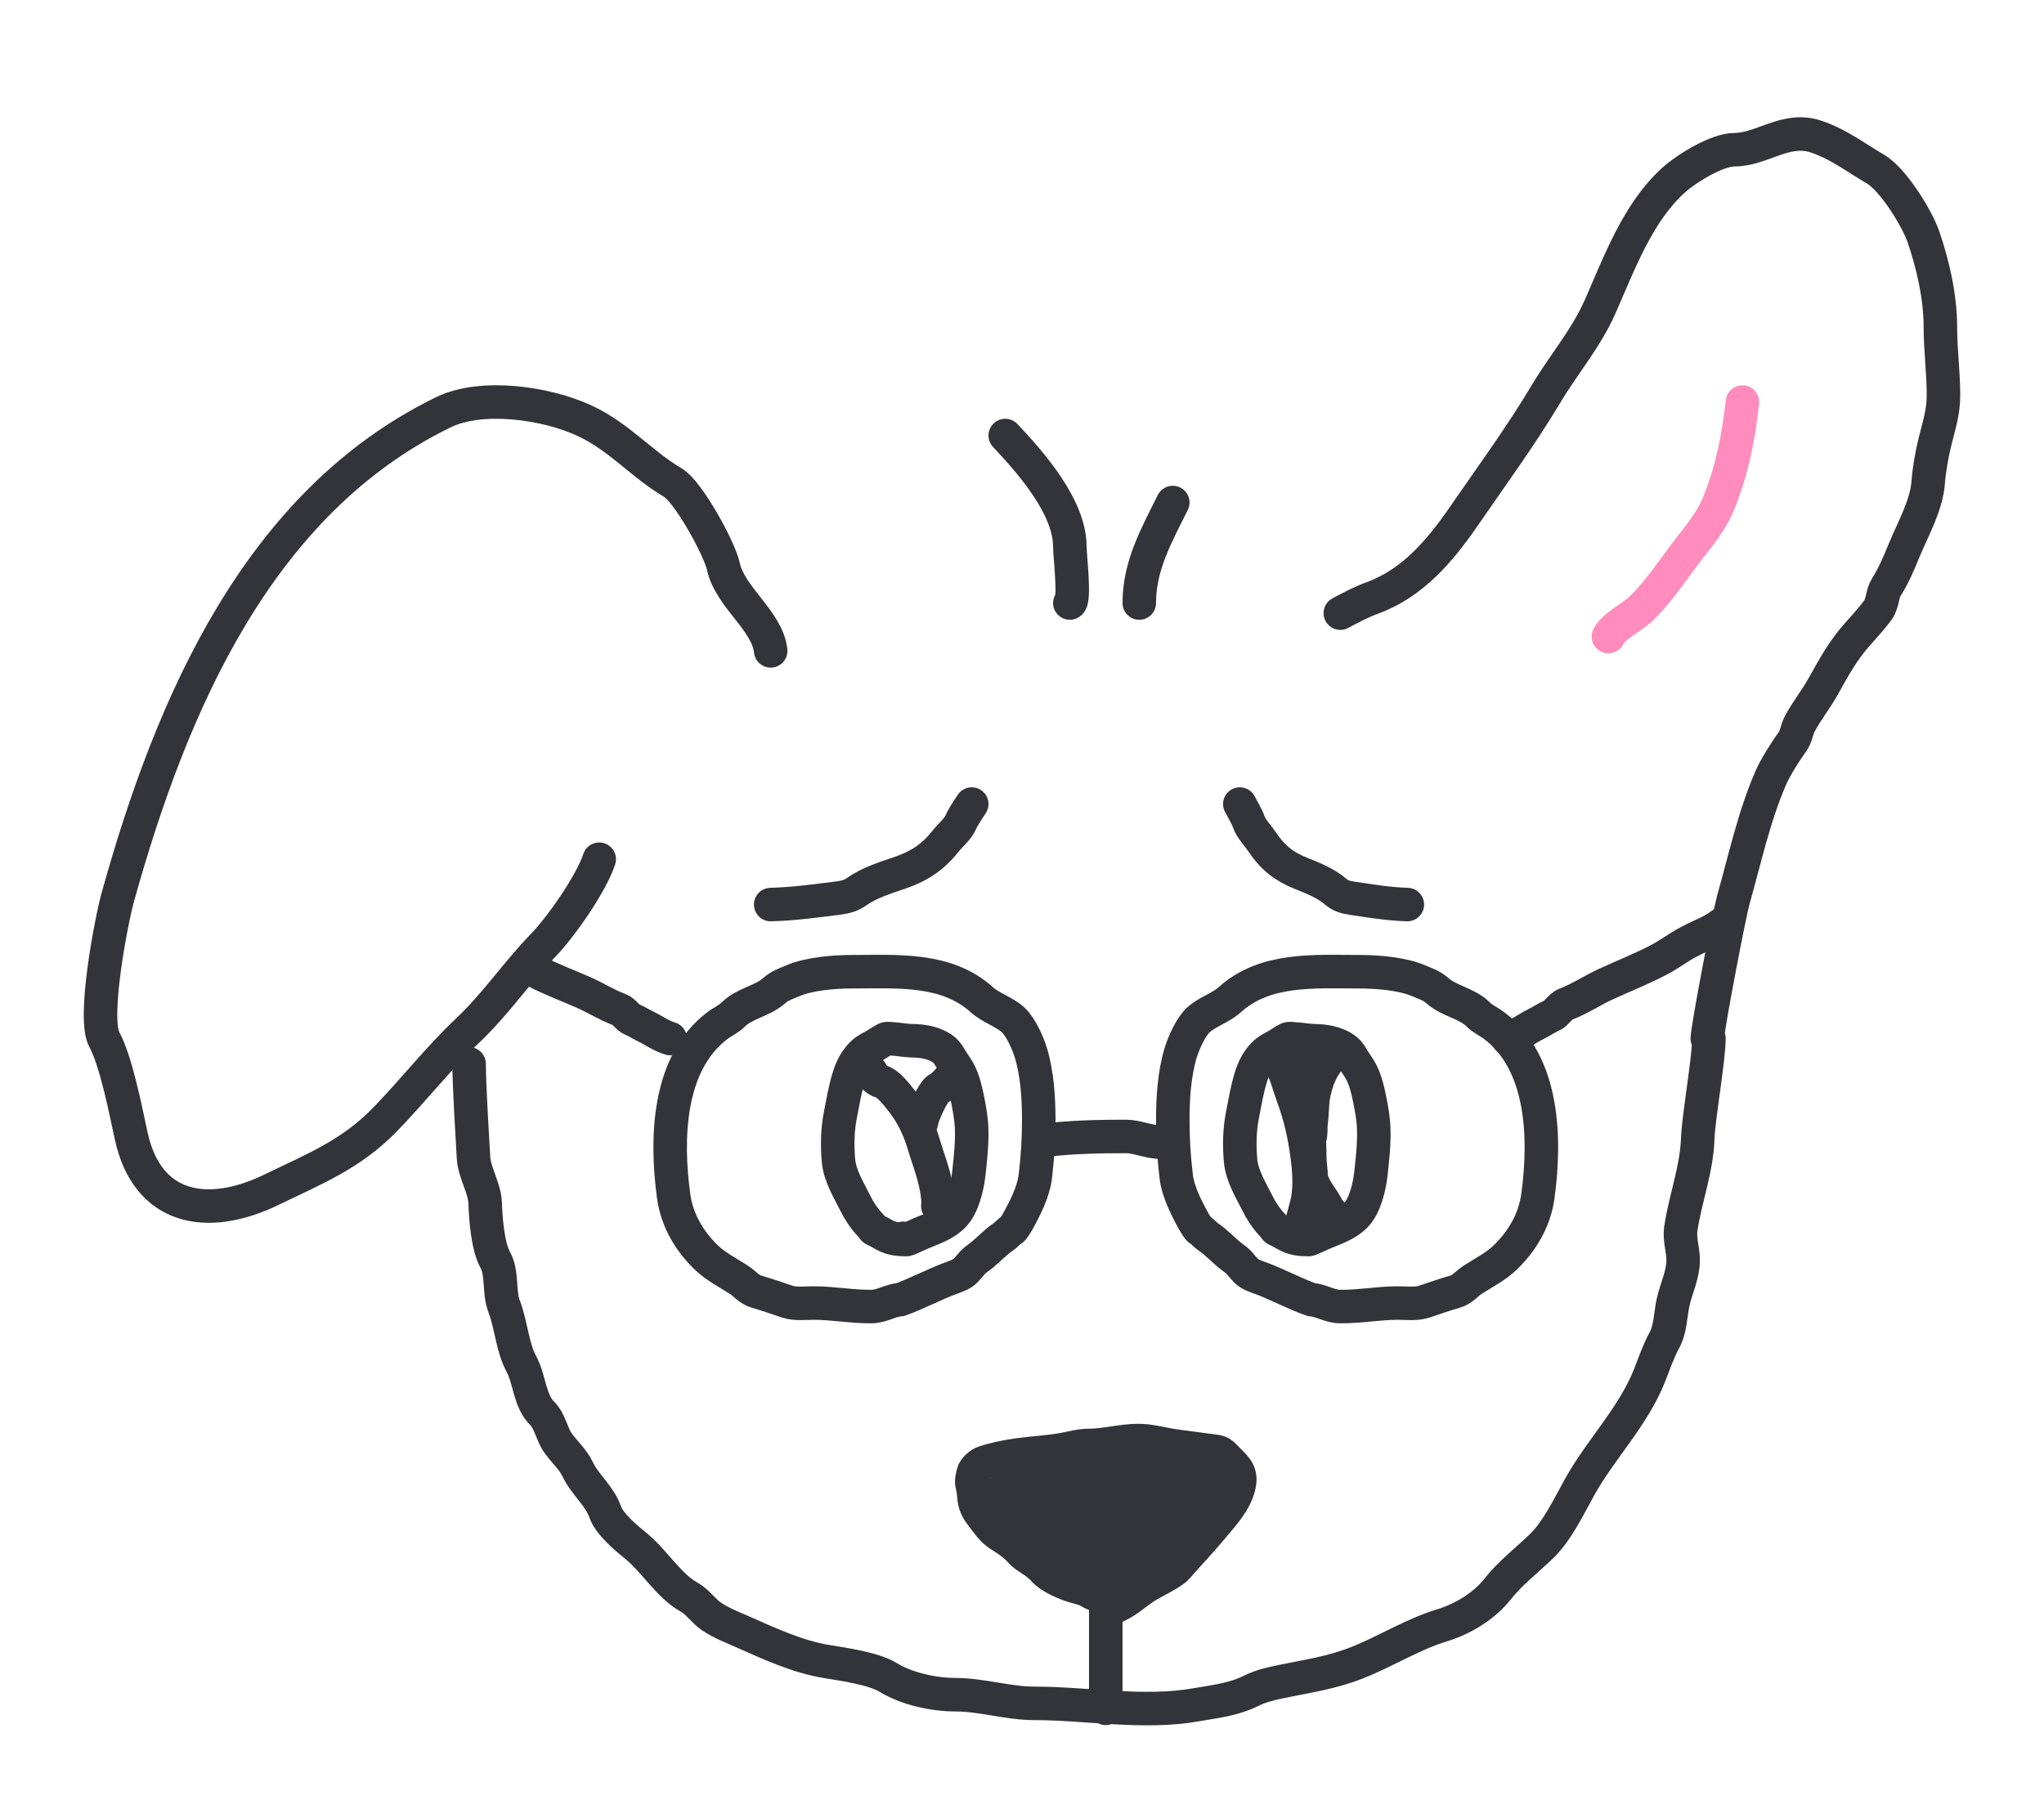 <svg width="61" height="54" viewBox="0 0 61 54" fill="none" xmlns="http://www.w3.org/2000/svg">
<path d="M23 19.428C22.903 18.529 21.788 17.826 21.591 16.917C21.471 16.362 20.539 14.675 20.08 14.405C19.129 13.847 18.479 13.03 17.418 12.545C16.28 12.025 14.372 11.75 13.231 12.306C7.718 14.991 5.12 21.006 3.513 26.79C3.321 27.482 2.763 30.383 3.113 31.029C3.466 31.683 3.748 33.133 3.914 33.899C4.394 36.124 6.196 36.441 8.113 35.507C9.371 34.895 10.471 34.465 11.486 33.421C12.31 32.574 13.081 31.588 13.941 30.776C14.797 29.97 15.416 29.034 16.203 28.225C16.73 27.683 17.646 26.377 17.883 25.647" stroke="#33333A" stroke-linecap="round"/>
<path d="M14 31.756C14 32.376 14.096 33.937 14.131 34.553C14.156 35.006 14.463 35.456 14.479 35.913C14.495 36.37 14.554 37.204 14.783 37.613C14.998 37.997 14.881 38.573 15.044 38.992C15.253 39.531 15.29 40.217 15.561 40.716C15.805 41.165 15.801 41.811 16.175 42.181C16.414 42.418 16.462 42.8 16.653 43.072C16.846 43.344 17.096 43.554 17.243 43.862C17.464 44.325 17.894 44.647 18.064 45.136C18.189 45.492 18.683 45.907 18.973 46.141C19.524 46.586 19.955 47.336 20.568 47.674C20.82 47.812 21 48.097 21.244 48.258C21.548 48.459 21.884 48.584 22.216 48.732C22.992 49.078 23.818 49.455 24.661 49.594C25.151 49.675 26.067 49.801 26.502 50.068C27.053 50.407 27.859 50.585 28.503 50.585C29.294 50.585 30.084 50.844 30.871 50.844C32.442 50.844 34.127 51.164 35.694 50.887C36.29 50.782 36.803 50.735 37.357 50.461C37.623 50.329 37.919 50.259 38.217 50.197C39.051 50.024 39.721 49.938 40.508 49.628C41.356 49.293 42.16 48.78 43.03 48.517C43.644 48.331 44.282 47.949 44.683 47.444C45.066 46.962 45.527 46.604 45.968 46.189C46.461 45.727 46.818 44.97 47.138 44.394C47.771 43.253 48.743 42.286 49.23 41.051C49.366 40.708 49.485 40.35 49.66 40.026C49.864 39.652 49.842 39.275 49.931 38.872C50.022 38.46 50.231 38.047 50.231 37.618C50.231 37.289 50.112 36.994 50.163 36.66C50.298 35.773 50.64 34.875 50.666 33.988C50.682 33.41 51 31.599 51 31" stroke="#33333A" stroke-linecap="round"/>
<path d="M23 27C23.669 26.984 24.333 26.892 24.996 26.809C25.216 26.781 25.387 26.743 25.57 26.613C25.926 26.358 26.407 26.204 26.826 26.063C27.413 25.864 27.824 25.603 28.2 25.13C28.34 24.953 28.603 24.732 28.681 24.527C28.732 24.395 29 24 29 24" stroke="#33333A" stroke-linecap="round"/>
<path d="M42 27C41.442 26.984 40.889 26.892 40.337 26.809C40.153 26.781 40.011 26.743 39.858 26.613C39.562 26.358 39.161 26.204 38.812 26.063C38.322 25.864 37.98 25.603 37.667 25.13C37.55 24.953 37.331 24.732 37.266 24.527C37.224 24.395 37 24 37 24" stroke="#33333A" stroke-linecap="round"/>
<path d="M33.215 47.755C32.999 47.661 32.699 47.638 32.5 47.5C32.393 47.426 32.122 47.372 32 47.332C31.753 47.251 31.331 47.071 31.142 46.852C30.995 46.682 30.775 46.555 30.593 46.429C30.503 46.368 30.439 46.279 30.36 46.203C30.197 46.049 30.028 45.938 29.839 45.821C29.599 45.673 29.432 45.41 29.26 45.183C29.148 45.036 29.081 44.88 29.068 44.688C29.061 44.584 29.04 44.425 29.013 44.326C28.979 44.2 29.019 44.091 29.045 43.967C29.07 43.844 29.249 43.693 29.355 43.657C29.695 43.543 30.046 43.475 30.398 43.426C30.827 43.367 31.261 43.347 31.687 43.274C31.947 43.229 32.236 43.145 32.498 43.145C33.062 43.145 33.622 42.952 34.193 43.011C34.496 43.043 34.797 43.127 35.099 43.166C35.483 43.215 35.866 43.269 36.25 43.319C36.41 43.339 36.457 43.373 36.578 43.501C36.82 43.76 37.063 43.9 36.985 44.306C36.888 44.812 36.478 45.238 36.172 45.605C35.889 45.944 35.596 46.265 35.3 46.588C35.206 46.691 35.127 46.805 35.014 46.885C34.77 47.058 34.496 47.179 34.241 47.332C33.998 47.477 33.786 47.671 33.547 47.82C33.439 47.887 33.322 47.933 33.215 48" stroke="#33333A" stroke-linecap="round"/>
<path d="M29 44.5C29 45 33 48 33 48C33 48 37 45.5 37 44.5C37 43.5 33.4 43 33.4 43C33.4 43 29 44 29 44.5Z" fill="#33333A"/>
<path d="M33 47C33 47.937 33 48.876 33 49.827C33 50.194 33 51.294 33 50.926" stroke="#33333A" stroke-linecap="round"/>
<path d="M40 18.302C40.316 18.132 40.633 17.965 40.969 17.842C42.163 17.406 42.987 16.426 43.688 15.407C44.515 14.206 45.391 13.011 46.135 11.764C46.661 10.883 47.333 10.105 47.751 9.158C48.33 7.848 48.871 6.349 49.946 5.376C50.319 5.039 51.232 4.468 51.767 4.468C52.583 4.468 53.297 3.775 54.194 4.076C54.872 4.303 55.354 4.688 55.969 5.046C56.492 5.35 57.208 6.506 57.4 7.063C57.69 7.906 57.908 8.87 57.908 9.762C57.908 10.459 58 11.101 58 11.805C58 12.313 57.861 12.714 57.743 13.198C57.651 13.579 57.573 14.01 57.544 14.401C57.491 15.091 57.089 15.79 56.83 16.418C56.67 16.808 56.519 17.171 56.297 17.522C56.166 17.73 56.191 18.007 56.041 18.214C55.858 18.463 55.624 18.715 55.42 18.947C55.002 19.419 54.73 19.913 54.419 20.474C54.204 20.863 53.921 21.213 53.712 21.604C53.62 21.775 53.611 21.977 53.496 22.135C53.307 22.397 52.993 22.885 52.86 23.188C52.342 24.37 52.077 25.634 51.726 26.867C51.619 27.246 50.97 30.602 50.952 31" stroke="#33333A" stroke-linecap="round"/>
<path d="M52 12C51.889 13.028 51.688 14.053 51.292 15.018C51.04 15.632 50.676 16.015 50.271 16.556C49.87 17.093 49.475 17.679 48.994 18.151C48.714 18.426 48.173 18.671 48 19" stroke="#FF8CBD" stroke-linecap="round"/>
<path d="M26.02 38.999C26.317 38.995 26.571 38.814 26.869 38.791C27.239 38.667 27.968 38.302 28.338 38.167C28.5 38.107 28.704 38.045 28.815 37.928C28.978 37.757 29.004 37.679 29.194 37.546C29.415 37.392 29.706 37.073 29.933 36.926C30.031 36.862 30.101 36.764 30.197 36.709C30.237 36.686 30.329 36.538 30.355 36.492C30.579 36.09 30.841 35.584 30.897 35.124C30.966 34.549 31 34.011 31 33.429C31 32.773 30.955 32.056 30.765 31.425C30.677 31.135 30.466 30.66 30.243 30.451C29.974 30.198 29.573 30.089 29.296 29.838C28.246 28.886 26.761 29.005 25.449 29.005C24.902 29.005 24.163 29.06 23.656 29.277C23.431 29.373 23.279 29.416 23.096 29.577C22.75 29.883 22.212 29.951 21.886 30.28C21.745 30.422 21.567 30.493 21.41 30.613C19.916 31.742 19.873 34.013 20.104 35.703C20.202 36.416 20.562 37.033 21.074 37.53C21.349 37.798 21.723 37.99 22.044 38.196C22.241 38.322 22.354 38.493 22.583 38.557C22.887 38.642 23.197 38.756 23.501 38.855C23.742 38.933 24.033 38.895 24.287 38.895C24.869 38.895 25.436 39.008 26.02 38.999Z" stroke="#33333A" stroke-linecap="round"/>
<path d="M39.98 38.999C39.683 38.995 39.429 38.814 39.131 38.791C38.761 38.667 38.032 38.302 37.662 38.167C37.5 38.107 37.296 38.045 37.185 37.928C37.022 37.757 36.996 37.679 36.806 37.546C36.585 37.392 36.294 37.073 36.067 36.926C35.969 36.862 35.899 36.764 35.803 36.709C35.763 36.686 35.671 36.538 35.645 36.492C35.421 36.09 35.159 35.584 35.103 35.124C35.034 34.549 35 34.011 35 33.429C35 32.773 35.045 32.056 35.235 31.425C35.323 31.135 35.534 30.66 35.757 30.451C36.026 30.198 36.427 30.089 36.704 29.838C37.754 28.886 39.239 29.005 40.551 29.005C41.098 29.005 41.837 29.06 42.344 29.277C42.569 29.373 42.721 29.416 42.904 29.577C43.25 29.883 43.788 29.951 44.114 30.28C44.255 30.422 44.433 30.493 44.59 30.613C46.084 31.742 46.127 34.013 45.896 35.703C45.798 36.416 45.438 37.033 44.926 37.53C44.651 37.798 44.277 37.99 43.956 38.196C43.76 38.322 43.646 38.493 43.417 38.557C43.113 38.642 42.803 38.756 42.499 38.855C42.258 38.933 41.967 38.895 41.713 38.895C41.13 38.895 40.564 39.008 39.98 38.999Z" stroke="#33333A" stroke-linecap="round"/>
<path d="M16 29C16.467 29.241 16.954 29.419 17.436 29.633C17.78 29.786 18.117 30.001 18.48 30.135C18.639 30.193 18.712 30.37 18.87 30.433C18.996 30.483 19.121 30.568 19.246 30.628C19.494 30.744 19.72 30.917 20 31" stroke="#33333A" stroke-linecap="round"/>
<path d="M51.5 27.5C51.076 27.837 50.862 27.867 50.376 28.126C50.093 28.275 49.83 28.477 49.548 28.628C49.017 28.914 48.463 29.125 47.915 29.379C47.524 29.561 47.141 29.816 46.728 29.974C46.548 30.043 46.465 30.253 46.285 30.327C46.142 30.387 46 30.488 45.857 30.558C45.575 30.697 45.319 30.901 45 31" stroke="#33333A" stroke-linecap="round"/>
<path d="M30 13C30.782 13.829 31.928 15.137 31.928 16.318C31.928 16.579 32.089 17.924 31.928 18" stroke="#33333A" stroke-linecap="round"/>
<path d="M34 18C34 16.897 34.499 16.002 35 15" stroke="#33333A" stroke-linecap="round"/>
<path d="M31.178 34.035C31.99 33.939 32.783 33.922 33.597 33.922C33.944 33.922 34.281 34.092 34.633 34.092" stroke="#33333A" stroke-linecap="round"/>
<path d="M27.053 37C26.825 37 26.61 36.979 26.401 36.866C26.317 36.821 26.235 36.771 26.15 36.729C26.12 36.714 26.075 36.703 26.055 36.671C25.996 36.577 25.909 36.504 25.841 36.416C25.726 36.266 25.63 36.123 25.544 35.949C25.345 35.546 25.062 35.11 25.022 34.631C24.982 34.161 24.993 33.72 25.084 33.258C25.155 32.894 25.218 32.519 25.326 32.167C25.404 31.912 25.497 31.716 25.663 31.523C25.782 31.384 25.912 31.308 26.065 31.229C26.192 31.163 26.304 31.072 26.431 31.012C26.479 30.989 26.568 31.006 26.617 31.008C26.82 31.019 27.019 31.061 27.223 31.065C27.526 31.07 27.849 31.116 28.115 31.295C28.213 31.361 28.274 31.432 28.335 31.54C28.434 31.714 28.554 31.856 28.644 32.04C28.759 32.277 28.822 32.545 28.875 32.808C28.932 33.093 28.987 33.391 28.997 33.684C29.012 34.134 28.963 34.562 28.916 35.006C28.871 35.419 28.739 35.992 28.457 36.283C28.173 36.576 27.773 36.686 27.428 36.839C27.32 36.887 27.214 36.94 27.105 36.985C27.047 37.01 27.012 36.978 26.955 36.962" stroke="#33333A" stroke-linecap="round"/>
<path d="M26 32C26.012 32.123 26.187 32.253 26.29 32.281C26.519 32.344 26.773 32.688 26.927 32.881C27.206 33.232 27.43 33.69 27.56 34.129C27.723 34.68 27.938 35.181 27.989 35.77C28.013 36.044 27.989 35.744 27.989 36" stroke="#33333A" stroke-linecap="round"/>
<path d="M27.5 33.5C27.5 33.351 27.847 32.573 28 32.5C28.194 32.407 28.5 32 28.5 32" stroke="#33333A" stroke-linecap="round"/>
<path d="M39.053 37C38.825 37 38.61 36.979 38.401 36.866C38.317 36.821 38.235 36.771 38.15 36.729C38.12 36.714 38.075 36.703 38.055 36.671C37.996 36.577 37.909 36.504 37.841 36.416C37.726 36.266 37.63 36.123 37.544 35.949C37.345 35.546 37.062 35.11 37.022 34.631C36.982 34.161 36.993 33.72 37.084 33.258C37.155 32.894 37.218 32.519 37.326 32.167C37.404 31.912 37.498 31.716 37.663 31.523C37.782 31.384 37.912 31.308 38.065 31.229C38.192 31.163 38.304 31.072 38.431 31.012C38.479 30.989 38.568 31.006 38.617 31.008C38.82 31.019 39.019 31.061 39.223 31.065C39.526 31.07 39.849 31.116 40.115 31.295C40.213 31.361 40.274 31.432 40.335 31.54C40.434 31.714 40.554 31.856 40.644 32.04C40.759 32.277 40.822 32.545 40.875 32.808C40.932 33.093 40.987 33.391 40.997 33.684C41.012 34.134 40.963 34.562 40.916 35.006C40.871 35.419 40.739 35.992 40.457 36.283C40.173 36.576 39.773 36.686 39.428 36.839C39.32 36.887 39.214 36.94 39.105 36.985C39.047 37.01 39.012 36.978 38.955 36.962" stroke="#33333A" stroke-linecap="round"/>
<path d="M38.027 31.443C38.035 31.57 38.196 31.721 38.254 31.83C38.403 32.109 38.463 32.398 38.572 32.689C38.794 33.285 38.928 33.868 39.01 34.495C39.075 34.996 39.115 35.564 38.967 36.058C38.931 36.175 38.907 36.295 38.869 36.411C38.862 36.435 38.852 36.593 38.826 36.544" stroke="#33333A" stroke-linecap="round"/>
<path d="M39.645 31.525C39.684 31.619 39.491 31.857 39.452 31.939C39.397 32.052 39.349 32.155 39.31 32.273C39.24 32.484 39.186 32.711 39.171 32.932C39.159 33.125 39.153 33.317 39.128 33.507C39.109 33.651 39.132 33.812 39.094 33.953C39.066 34.06 39.084 34.187 39.084 34.298C39.084 34.487 39.087 34.672 39.11 34.86C39.12 34.94 39.124 35.012 39.127 35.092C39.134 35.289 39.286 35.534 39.395 35.694C39.46 35.789 39.523 35.88 39.575 35.978C39.602 36.027 39.635 36.093 39.671 36.135C39.725 36.197 39.802 36.272 39.839 36.342" stroke="#33333A" stroke-linecap="round"/>
<path d="M38.894 32.66C38.861 32.52 38.785 32.385 38.736 32.248C38.693 32.125 38.632 32.01 38.579 31.891C38.572 31.875 38.473 31.55 38.532 31.543C38.594 31.536 38.662 31.565 38.72 31.579C38.837 31.607 38.956 31.622 39.074 31.646C39.099 31.651 39.119 31.67 39.144 31.678C39.175 31.688 39.207 31.681 39.237 31.689C39.25 31.693 39.221 31.711 39.21 31.719C39.157 31.758 39.106 31.796 39.064 31.846C39.008 31.912 38.957 32.007 38.939 32.09" stroke="#33333A" stroke-linecap="round"/>
<path d="M39.355 36.372C39.319 36.369 39.31 36.282 39.275 36.298" stroke="#33333A" stroke-linecap="round"/>
</svg>
